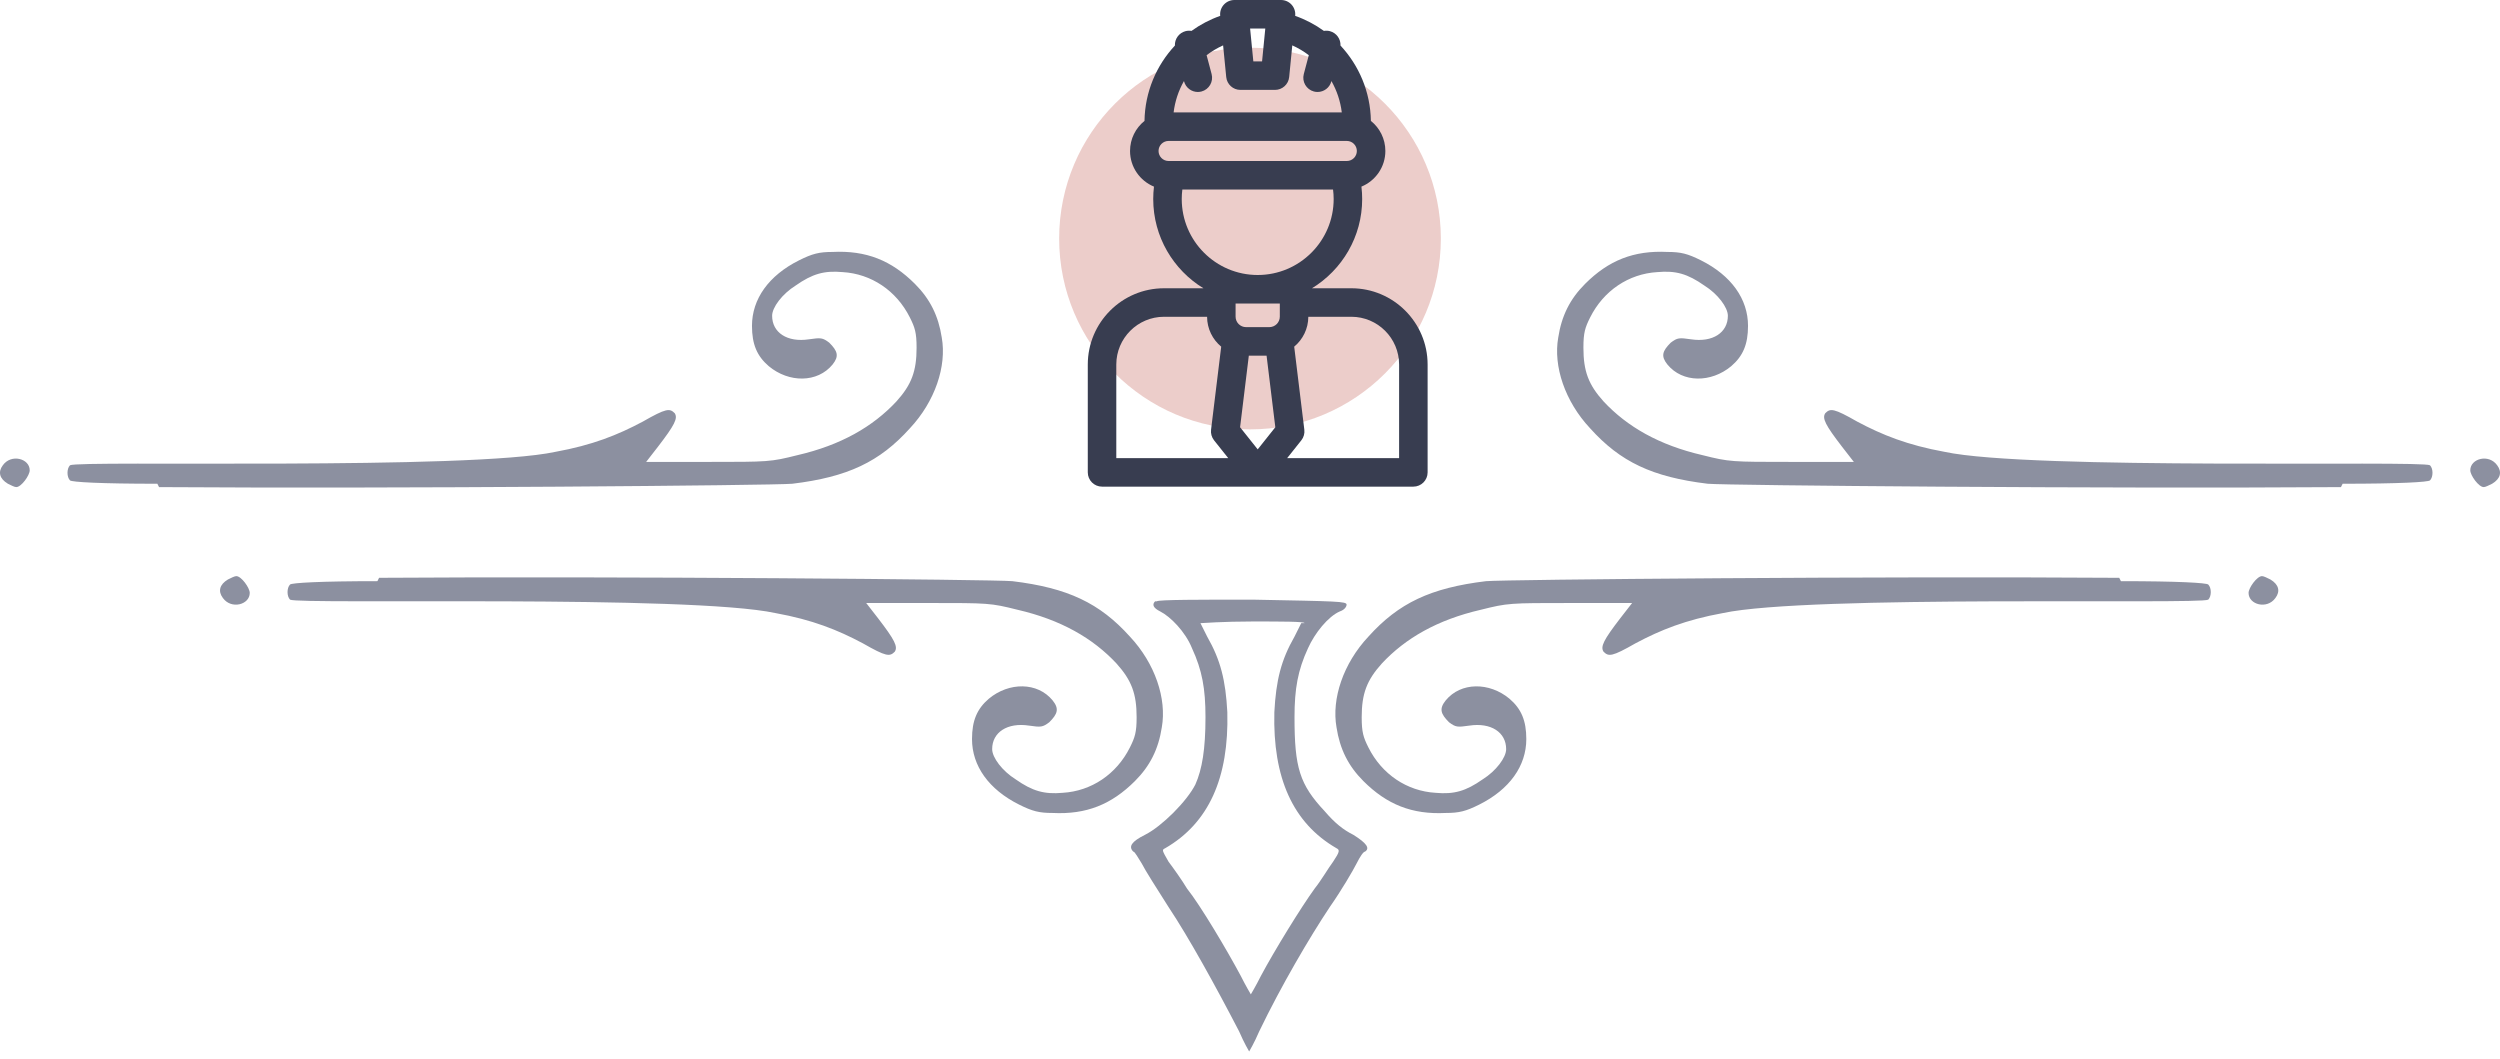 <svg width="262" height="111" viewBox="0 0 262 111" fill="none" xmlns="http://www.w3.org/2000/svg">
<circle opacity="0.3" cx="131" cy="25" r="20" fill="#C0584D"/>
<path d="M121.054 63.018C120.702 63.37 120.878 63.723 121.582 64.075C122.638 64.603 124.223 66.187 124.927 67.947C125.983 70.236 126.335 72.172 126.335 75.165C126.335 78.509 125.983 80.621 125.279 82.206C124.399 83.966 121.758 86.606 119.998 87.487C118.59 88.191 118.238 88.719 118.766 89.247C118.942 89.247 119.294 89.951 119.646 90.479C119.998 91.183 121.23 93.12 122.462 95.056C124.575 98.225 127.391 103.329 129.856 108.082C130.384 109.314 130.912 110.195 130.912 110.195C130.912 110.195 131.44 109.314 131.968 108.082C134.257 103.329 137.249 98.225 139.361 95.056C140.594 93.296 141.826 91.183 142.178 90.479C142.53 89.775 142.882 89.247 143.058 89.247C143.586 88.895 143.234 88.367 141.826 87.487C140.77 86.959 139.889 86.254 138.833 85.022C136.193 82.206 135.665 80.445 135.665 75.165C135.665 72.172 136.017 70.236 137.073 67.947C137.777 66.363 139.185 64.603 140.418 64.075C140.946 63.899 141.122 63.547 141.122 63.37C141.122 63.018 140.242 63.018 131.264 62.842C125.807 62.842 121.406 62.842 121.23 63.018H121.054ZM136.369 65.307C136.369 65.307 136.017 66.011 135.665 66.715C134.257 69.18 133.728 71.292 133.552 74.636C133.376 81.502 135.489 86.254 140.066 88.895C140.418 89.071 140.418 89.247 139.713 90.303C139.185 91.007 138.481 92.24 137.777 93.12C136.369 95.056 133.552 99.633 132.144 102.273C131.616 103.329 131.088 104.21 131.088 104.21C131.088 104.21 130.56 103.329 130.032 102.273C128.624 99.633 125.807 94.88 124.399 93.12C123.871 92.24 122.991 91.007 122.462 90.303C121.758 89.071 121.758 89.071 122.11 88.895C126.687 86.254 128.8 81.502 128.624 74.636C128.447 71.292 127.919 69.18 126.511 66.715C126.159 66.011 125.807 65.307 125.807 65.307C125.807 65.307 128.271 65.131 131.264 65.131C134.257 65.131 136.721 65.131 136.721 65.307H136.369Z" fill="#8C90A0"/>
<path d="M237.939 60.73C238.819 61.258 238.995 61.962 238.467 62.666C237.587 63.899 235.65 63.371 235.65 62.138C235.65 61.61 236.531 60.378 237.059 60.378C237.235 60.378 237.587 60.554 237.939 60.73Z" fill="#8C90A0"/>
<path d="M222.272 60.907C228.257 60.907 231.249 61.083 231.425 61.259C231.777 61.611 231.777 62.492 231.425 62.844C230.545 63.372 189.53 62.316 180.553 64.252C176.68 64.956 174.039 66.012 171.399 67.42C168.935 68.829 168.583 68.829 168.054 68.3C167.702 67.772 168.054 67.068 169.815 64.78L171.047 63.196H164.534C158.197 63.196 158.021 63.196 155.204 63.9C150.627 64.956 147.283 66.892 144.818 69.533C143.234 71.293 142.706 72.701 142.706 75.166C142.706 76.75 142.882 77.278 143.41 78.334C144.818 81.151 147.459 82.911 150.451 83.087C152.388 83.263 153.62 82.911 155.38 81.679C156.788 80.799 157.845 79.39 157.845 78.51C157.845 76.75 156.26 75.694 153.972 76.046C152.74 76.222 152.564 76.222 151.86 75.694C150.979 74.814 150.803 74.286 151.508 73.405C153.092 71.469 156.084 71.469 158.197 73.229C159.429 74.286 159.957 75.518 159.957 77.454C159.957 80.271 158.197 82.735 155.028 84.319C153.62 85.023 152.916 85.199 151.508 85.199C147.987 85.376 145.347 84.319 142.882 81.855C141.298 80.271 140.418 78.51 140.066 76.222C139.538 73.229 140.77 69.533 143.41 66.716C146.579 63.196 149.923 61.611 155.732 60.907C157.669 60.731 197.276 60.379 222.096 60.555L222.272 60.907Z" fill="#8C90A0"/>
<path d="M23.885 60.73C23.005 61.258 22.829 61.963 23.357 62.667C24.237 63.899 26.174 63.371 26.174 62.139C26.174 61.611 25.294 60.378 24.765 60.378C24.589 60.378 24.237 60.554 23.885 60.73Z" fill="#8C90A0"/>
<path d="M39.552 60.906C33.567 60.906 30.575 61.082 30.398 61.258C30.046 61.611 30.046 62.491 30.398 62.843C31.279 63.371 72.294 62.315 81.271 64.251C85.144 64.955 87.784 66.011 90.425 67.419C92.889 68.828 93.241 68.828 93.769 68.3C94.122 67.772 93.769 67.067 92.009 64.779L90.777 63.195H97.29C103.627 63.195 103.803 63.195 106.62 63.899C111.197 64.955 114.541 66.891 117.006 69.532C118.59 71.292 119.118 72.7 119.118 75.165C119.118 76.749 118.942 77.277 118.414 78.333C117.006 81.15 114.365 82.91 111.373 83.086C109.436 83.262 108.204 82.91 106.444 81.678C105.035 80.798 103.979 79.39 103.979 78.509C103.979 76.749 105.564 75.693 107.852 76.045C109.084 76.221 109.26 76.221 109.964 75.693C110.844 74.813 111.021 74.285 110.316 73.404C108.732 71.468 105.74 71.468 103.627 73.228C102.395 74.285 101.867 75.517 101.867 77.453C101.867 80.27 103.627 82.734 106.796 84.318C108.204 85.023 108.908 85.199 110.316 85.199C113.837 85.375 116.477 84.318 118.942 81.854C120.526 80.27 121.406 78.509 121.758 76.221C122.286 73.228 121.054 69.532 118.414 66.715C115.245 63.195 111.901 61.611 106.092 60.906C104.155 60.73 64.548 60.378 39.728 60.554L39.552 60.906Z" fill="#8C90A0"/>
<path d="M261.175 50.696C262.055 50.168 262.231 49.464 261.703 48.76C260.823 47.528 258.886 48.056 258.886 49.288C258.886 49.816 259.766 51.048 260.295 51.048C260.471 51.048 260.823 50.872 261.175 50.696Z" fill="#8C90A0"/>
<path d="M245.508 50.697C251.493 50.697 254.485 50.521 254.661 50.345C255.014 49.993 255.014 49.112 254.661 48.76C253.781 48.232 212.766 49.288 203.789 47.352C199.916 46.648 197.275 45.592 194.635 44.184C192.171 42.775 191.819 42.775 191.29 43.303C190.938 43.832 191.29 44.536 193.051 46.824L194.283 48.408H187.77C181.433 48.408 181.257 48.408 178.44 47.704C173.863 46.648 170.519 44.712 168.054 42.071C166.47 40.311 165.942 38.903 165.942 36.438C165.942 34.854 166.118 34.326 166.646 33.27C168.054 30.453 170.695 28.693 173.687 28.517C175.624 28.341 176.856 28.693 178.616 29.925C180.024 30.805 181.081 32.214 181.081 33.094C181.081 34.854 179.496 35.91 177.208 35.558C175.976 35.382 175.8 35.382 175.096 35.91C174.215 36.79 174.039 37.318 174.744 38.199C176.328 40.135 179.32 40.135 181.433 38.375C182.665 37.318 183.193 36.086 183.193 34.15C183.193 31.333 181.433 28.869 178.264 27.285C176.856 26.581 176.152 26.404 174.744 26.404C171.223 26.229 168.582 27.285 166.118 29.749C164.534 31.333 163.654 33.094 163.302 35.382C162.773 38.375 164.006 42.071 166.646 44.888C169.815 48.408 173.159 49.993 178.968 50.697C180.905 50.873 220.512 51.225 245.332 51.049L245.508 50.697Z" fill="#8C90A0"/>
<path d="M0.825 50.696C-0.055 50.168 -0.231 49.464 0.297 48.76C1.177 47.528 3.114 48.056 3.114 49.288C3.114 49.816 2.233 51.048 1.705 51.048C1.529 51.048 1.177 50.872 0.825 50.696Z" fill="#8C90A0"/>
<path d="M16.492 50.697C10.507 50.697 7.514 50.521 7.338 50.345C6.986 49.993 6.986 49.112 7.338 48.76C8.218 48.232 49.234 49.288 58.211 47.352C62.084 46.648 64.724 45.592 67.365 44.184C69.829 42.775 70.181 42.775 70.709 43.303C71.061 43.832 70.709 44.536 68.949 46.824L67.717 48.408H74.23C80.567 48.408 80.743 48.408 83.56 47.704C88.136 46.648 91.481 44.712 93.945 42.071C95.53 40.311 96.058 38.903 96.058 36.438C96.058 34.854 95.882 34.326 95.354 33.27C93.945 30.453 91.305 28.693 88.312 28.517C86.376 28.341 85.144 28.693 83.383 29.925C81.975 30.805 80.919 32.214 80.919 33.094C80.919 34.854 82.503 35.91 84.792 35.558C86.024 35.382 86.2 35.382 86.904 35.91C87.784 36.79 87.96 37.318 87.256 38.199C85.672 40.135 82.679 40.135 80.567 38.375C79.335 37.318 78.807 36.086 78.807 34.15C78.807 31.333 80.567 28.869 83.736 27.285C85.144 26.581 85.848 26.404 87.256 26.404C90.777 26.229 93.417 27.285 95.882 29.749C97.466 31.333 98.346 33.094 98.698 35.382C99.226 38.375 97.994 42.071 95.354 44.888C92.185 48.408 88.841 49.993 83.031 50.697C81.095 50.873 41.488 51.225 16.668 51.049L16.492 50.697Z" fill="#8C90A0"/>
<path d="M141.621 30.21H137.495C140.647 28.286 142.756 24.814 142.756 20.858C142.756 20.418 142.729 19.984 142.678 19.558C144.148 18.953 145.186 17.506 145.186 15.821C145.186 14.548 144.593 13.411 143.669 12.67C143.622 9.624 142.42 6.853 140.484 4.775C140.514 4.089 140.066 3.45 139.375 3.266C139.162 3.21 138.948 3.204 138.744 3.238C137.829 2.578 136.818 2.044 135.735 1.663L135.737 1.64C135.778 1.22 135.64 0.803 135.357 0.49C135.074 0.178 134.672 0 134.25 0H129.363C128.942 0 128.54 0.178 128.257 0.49C127.973 0.803 127.835 1.22 127.876 1.64L127.879 1.663C126.796 2.044 125.784 2.577 124.87 3.238C124.666 3.204 124.452 3.21 124.239 3.266C123.548 3.45 123.099 4.089 123.13 4.775C121.193 6.853 119.992 9.624 119.944 12.67C119.021 13.411 118.428 14.548 118.428 15.821C118.428 17.506 119.466 18.953 120.936 19.558C120.885 19.984 120.858 20.418 120.858 20.858C120.858 24.814 122.967 28.286 126.119 30.21H121.992C117.585 30.21 114 33.796 114 38.203V49.506C114 50.331 114.669 51 115.494 51H148.12C148.945 51 149.614 50.331 149.614 49.506V38.203C149.614 33.796 146.028 30.21 141.621 30.21ZM116.988 38.203C116.988 35.443 119.233 33.198 121.992 33.198H126.502C126.506 34.456 127.081 35.582 127.982 36.33L126.919 45.033C126.871 45.43 126.984 45.83 127.233 46.144L128.719 48.012H116.988V38.203ZM131.011 2.988H132.603L132.265 6.433H131.349L131.011 2.988ZM128.508 8.073C128.583 8.838 129.226 9.421 129.994 9.421H133.619C134.388 9.421 135.031 8.838 135.106 8.073L135.431 4.755C136.049 5.033 136.629 5.379 137.162 5.783L136.637 7.762C136.425 8.559 136.9 9.377 137.697 9.589C137.826 9.623 137.955 9.639 138.081 9.639C138.742 9.639 139.347 9.197 139.524 8.528L139.534 8.492C140.097 9.486 140.475 10.599 140.619 11.782H122.995C123.138 10.599 123.516 9.486 124.08 8.492L124.089 8.528C124.267 9.197 124.871 9.639 125.532 9.639C125.659 9.639 125.788 9.623 125.916 9.589C126.713 9.377 127.188 8.559 126.977 7.762L126.452 5.783C126.985 5.378 127.565 5.033 128.182 4.755L128.508 8.073ZM121.415 15.821C121.415 15.242 121.887 14.77 122.467 14.77H141.147C141.726 14.77 142.198 15.242 142.198 15.821C142.198 16.401 141.727 16.873 141.147 16.873H122.467C121.887 16.873 121.415 16.401 121.415 15.821ZM123.91 19.86H139.703C139.744 20.187 139.768 20.52 139.768 20.858C139.768 25.248 136.197 28.82 131.807 28.82C127.417 28.82 123.846 25.248 123.846 20.858C123.846 20.52 123.869 20.187 123.91 19.86ZM130.877 37.271H132.737L133.653 44.774L131.807 47.095L129.961 44.774L130.877 37.271ZM133.025 34.284H130.588C129.982 34.284 129.489 33.791 129.489 33.185V31.807H134.124V33.185C134.124 33.791 133.631 34.284 133.025 34.284ZM146.626 48.012H134.894L136.381 46.144C136.63 45.83 136.743 45.43 136.694 45.033L135.632 36.33C136.532 35.582 137.108 34.456 137.112 33.198H141.621C144.381 33.198 146.626 35.443 146.626 38.203V48.012Z" fill="#383D50"/>
</svg>
